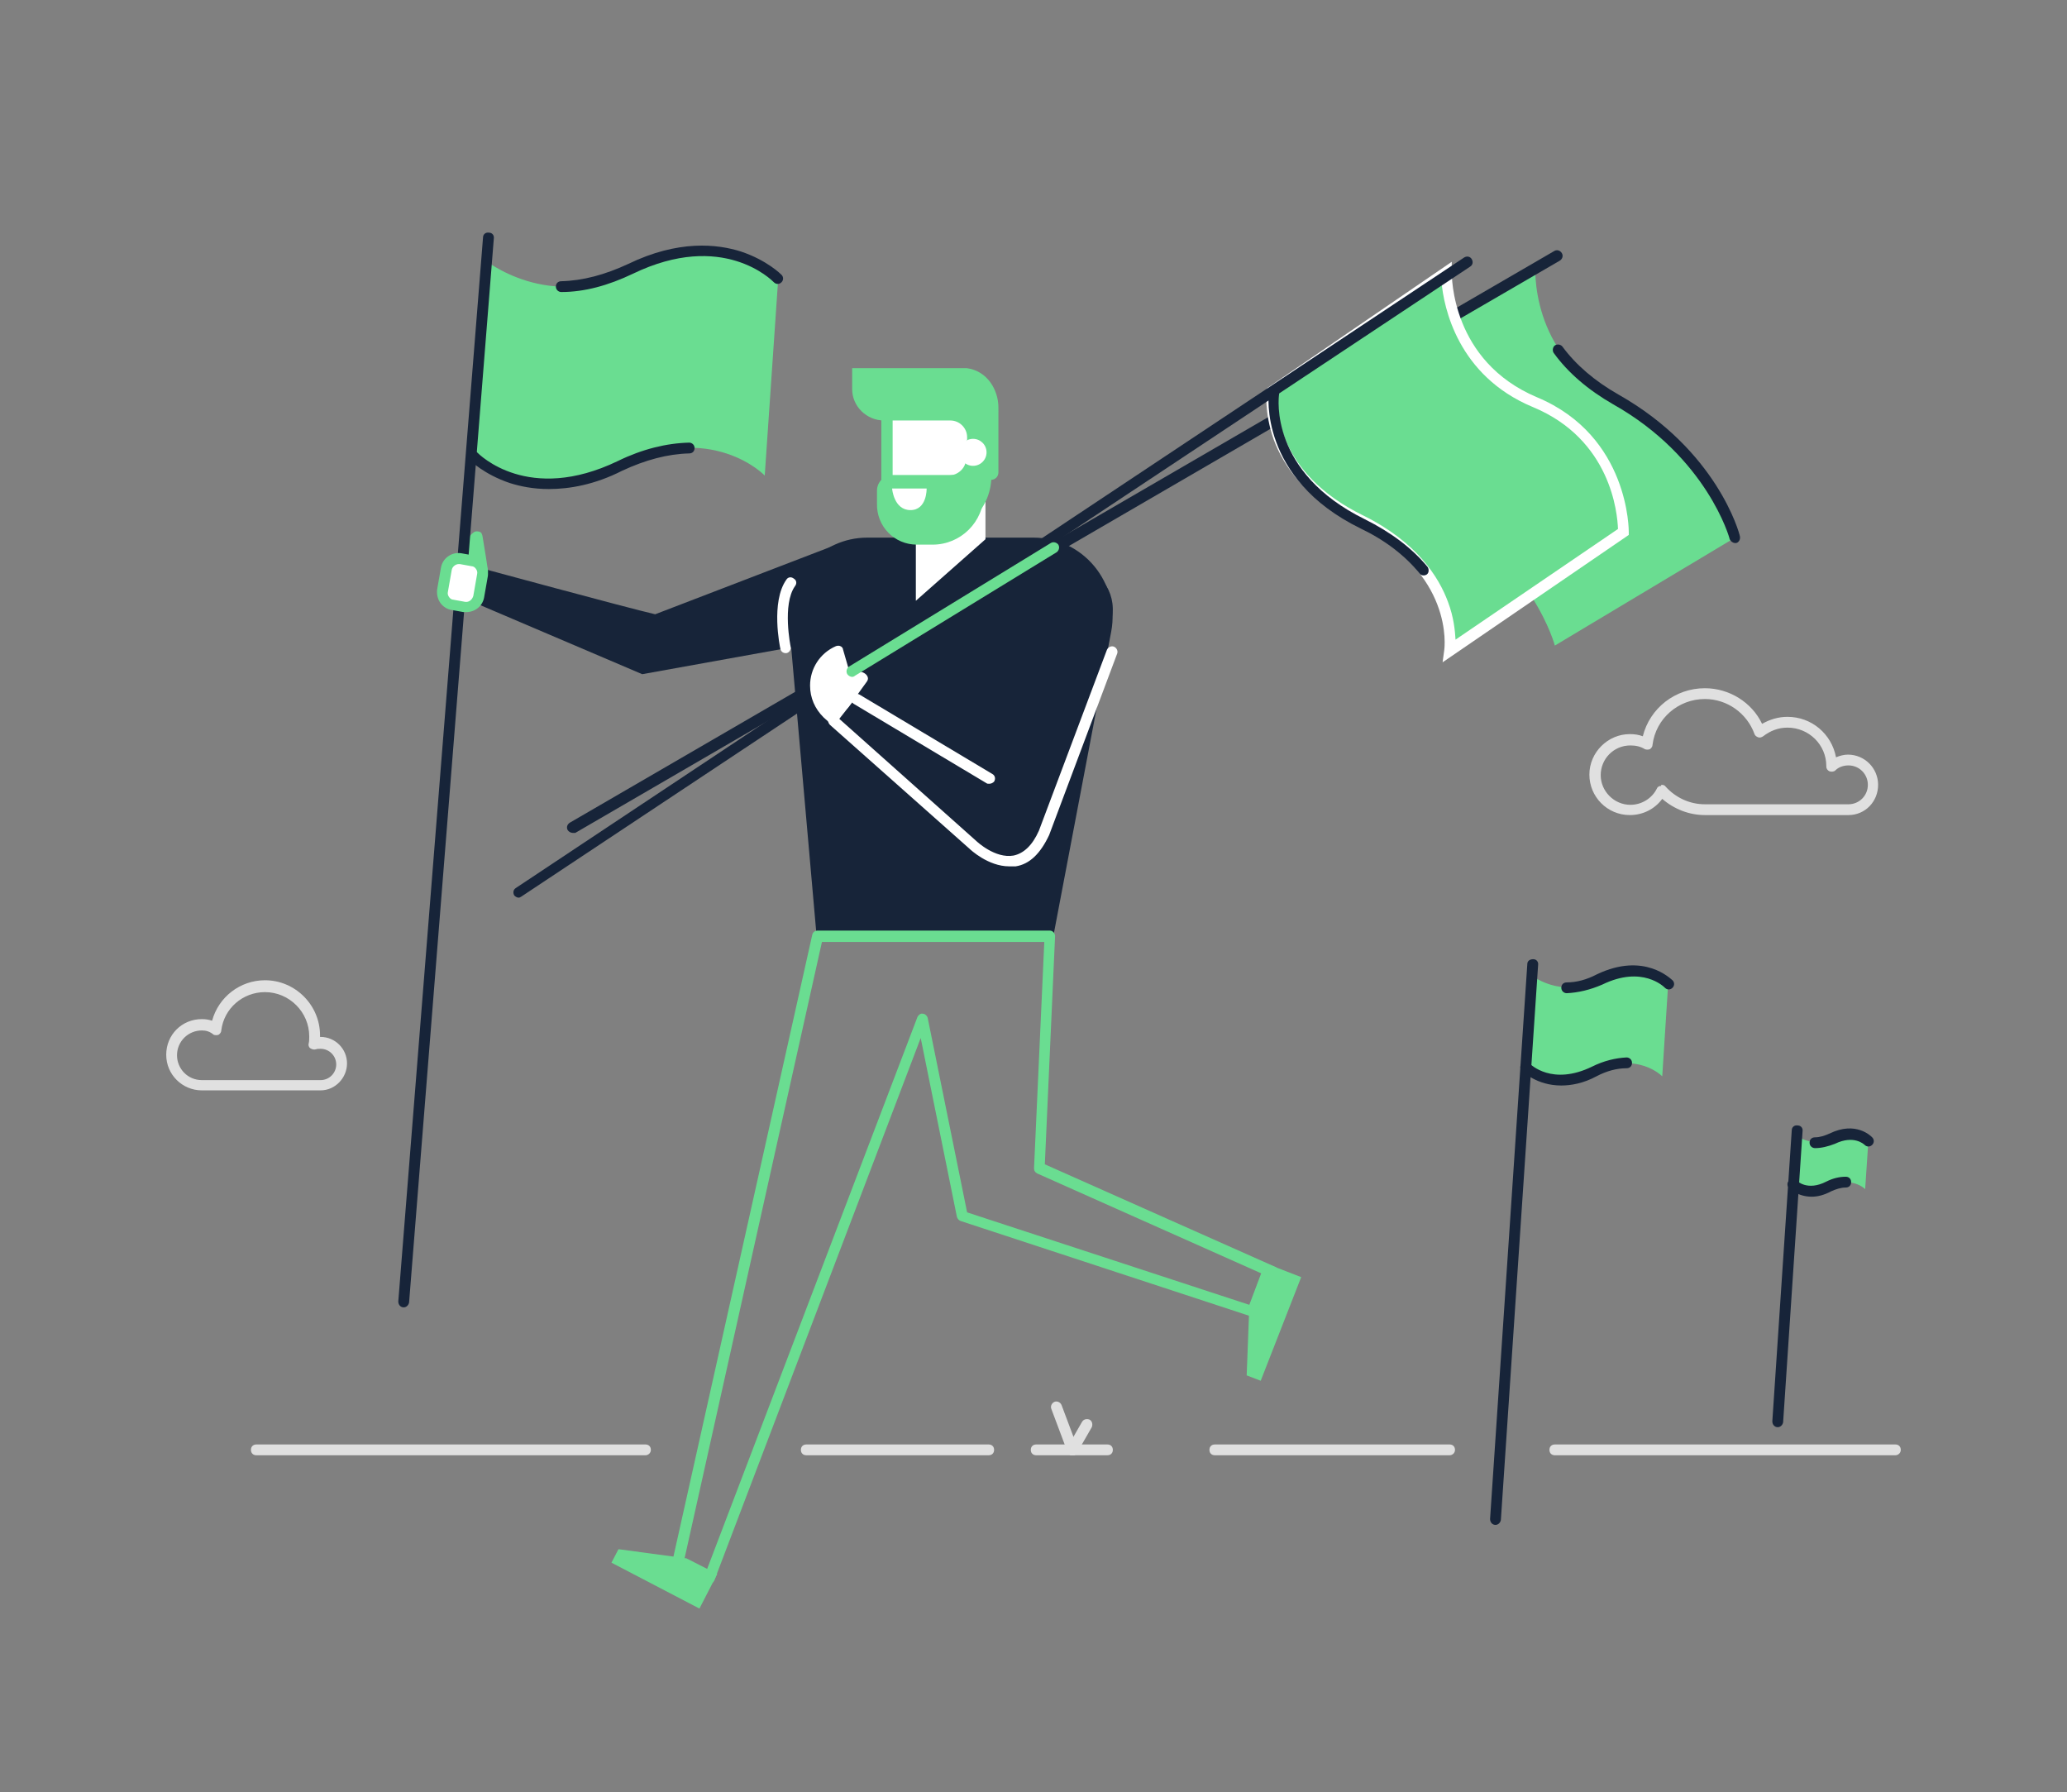 <?xml version="1.0" encoding="utf-8"?>
<!-- Generator: Adobe Illustrator 23.0.4, SVG Export Plug-In . SVG Version: 6.00 Build 0)  -->
<svg version="1.1" id="Layer_1" xmlns="http://www.w3.org/2000/svg" xmlns:xlink="http://www.w3.org/1999/xlink" x="0px" y="0px"
	 viewBox="0 0 383 332" enable-background="new 0 0 383 332" xml:space="preserve">
<rect x="0" y="0" width="383" height="332" fill="#808080" stroke="none"/>
<g>
	<g>
		<g>
			<path fill="#E0E0E0" d="M59.4,202h-22c-3.6,0-6.6-2.9-6.6-6.6s2.9-6.6,6.6-6.6c0.7,0,1.3,0.1,1.9,0.3c1.2-4.4,5.2-7.5,9.8-7.5
				c5.6,0,10.2,4.6,10.2,10.2c0,0.1,0,0.2,0,0.3c0,0,0,0,0.1,0c2.7,0,4.9,2.2,4.9,4.9S62.1,202,59.4,202z M37.4,190.9
				c-2.5,0-4.6,2-4.6,4.6c0,2.5,2,4.6,4.6,4.6h22c1.6,0,2.9-1.3,2.9-2.9s-1.3-2.9-2.9-2.9c-0.3,0-0.6,0-0.9,0.1
				c-0.3,0.1-0.7,0-1-0.2c-0.3-0.2-0.4-0.6-0.3-0.9c0.1-0.4,0.1-0.9,0.1-1.3c0-4.5-3.7-8.2-8.2-8.2c-4.1,0-7.6,3-8.1,7.1
				c0,0.3-0.2,0.6-0.5,0.8c-0.3,0.1-0.6,0.1-0.9,0C38.9,191.1,38.2,190.9,37.4,190.9z"/>
		</g>
	</g>
	<g>
		<g>
			<g>
				<g>
					<path fill="#172439" d="M88.2,105c0,0,28,7.6,33.2,8.8l34.1-13.1c4.8-1.4,9.7,1.8,10.7,6.8v0c0.9,4.7-2.1,9.2-6.7,10.1
						l-40.5,7.3l-31.9-13.6L88.2,105z"/>
				</g>
			</g>
		</g>
	</g>
	<g>
		<g>
			<g>
				<g>
					<g>
						<path fill="#172439" d="M151.5,173.4H195c0.1,0,0.2-0.1,0.2-0.1l10.7-56.3c1.7-9-5.2-17.4-14.4-17.4h-30.8
							c-8.5,0-15.2,7.3-14.5,15.8l5.1,57.9C151.4,173.4,151.4,173.4,151.5,173.4z"/>
					</g>
				</g>
			</g>
		</g>
	</g>
	<g>
		<g>
			<g>
				<g>
					<g>
						<path fill="#6ADD91" d="M131.4,293.4c-0.2,0-0.3,0-0.5-0.1l-5.8-3c-0.4-0.2-0.6-0.7-0.5-1.1l25.9-116c0.1-0.5,0.5-0.8,1-0.8
							h43c0.3,0,0.5,0.1,0.7,0.3c0.2,0.2,0.3,0.5,0.3,0.7l-1.9,42.3l42.7,19c0.2,0.1,0.4,0.3,0.5,0.6c0.1,0.2,0.1,0.5,0,0.8
							l-3.4,7.4c-0.2,0.5-0.7,0.7-1.2,0.5L178,226.2c-0.3-0.1-0.6-0.4-0.7-0.8l-6.7-33.1l-38.2,100.4c-0.1,0.3-0.3,0.5-0.6,0.6
							C131.7,293.4,131.6,293.4,131.4,293.4z M126.8,288.9l4.1,2.1L170,188.4c0.2-0.4,0.6-0.7,1-0.6c0.4,0,0.8,0.4,0.9,0.8l7.3,36
							l52.8,17.3l2.6-5.6l-42.4-18.9c-0.4-0.2-0.6-0.5-0.6-1l1.9-41.9h-41.2L126.8,288.9z"/>
					</g>
				</g>
			</g>
		</g>
	</g>
	<g>
		<g>
			<polygon fill="#6ADD91" points="127.2,288.7 114.6,287 113.3,289.5 129.6,298 132.9,291.6 			"/>
		</g>
	</g>
	<g>
		<g>
			<polygon fill="#6ADD91" points="231.5,241.7 231,254.8 233.6,255.8 241.1,236.6 234.4,234 			"/>
		</g>
	</g>
	<g>
		<g>
			<polygon fill="#FFFFFF" points="169.7,95.5 169.7,99.4 169.7,111.3 182.6,99.9 182.6,89.1 			"/>
		</g>
	</g>
	<g>
		<g>
			<g>
				<g>
					<g>
						<path fill="#FFFFFF" d="M172.3,98.1h0.4c5.6,0,10.1-4.5,10.1-10.1V76.8h-18.4v13.3C164.4,94.5,167.9,98.1,172.3,98.1z"/>
					</g>
					<g>
						<path fill="#6ADD91" d="M172.7,99.1h-0.4c-4.9,0-9-4-9-9V76.8c0-0.6,0.4-1,1-1h18.4c0.6,0,1,0.4,1,1V88
							C183.8,94.1,178.9,99.1,172.7,99.1z M165.4,77.8v12.3c0,3.8,3.1,7,7,7h0.4c5,0,9.1-4.1,9.1-9.1V77.8H165.4z"/>
					</g>
				</g>
			</g>
		</g>
	</g>
	<g>
		<g>
			<g>
				<g>
					<g>
						<path fill="#6ADD91" d="M157.9,68.2l21.2,0c3.9,0.5,5.9,4.1,5.9,7.3V78v9.5c0,0.8-0.6,1.4-1.4,1.4l0,0c-1.8,0-4.4-1.5-4.4-3.3
							v-4.6c0-1.7-1.4-3.1-3.1-3.1h-12.3c-3.2,0-5.9-2.6-5.9-5.8L157.9,68.2z"/>
					</g>
				</g>
			</g>
		</g>
	</g>
	<g>
		<g>
			<path fill="#FFFFFF" d="M89.5,105.9c-0.1-0.2-1.1-6.4-1.1-6.4s-2.1,1.5-0.8,4.7"/>
		</g>
		<g>
			<path fill="#6ADD91" d="M89.5,106.9c-0.5,0-0.9-0.3-1-0.8c0-0.1-0.1-0.5-0.2-1.2c-0.1,0.1-0.2,0.2-0.4,0.2
				c-0.5,0.2-1.1,0-1.3-0.6c-1.3-3.1,0.2-5.2,1.2-5.9c0.3-0.2,0.6-0.2,1-0.1s0.5,0.4,0.6,0.8c0.4,2.4,1,6.1,1,6.3
				c0.1,0.5-0.2,1.1-0.8,1.2C89.6,106.9,89.5,106.9,89.5,106.9z"/>
		</g>
	</g>
	<g>
		<g>
			<g>
				<path fill="#6ADD91" d="M308,199.4c0,0-4.6-4.8-12.8-0.9s-12.8-0.9-12.8-0.9l1.1-17.1c0,0,5.8,4.8,12.8,0.9
					c7-3.9,12.8,0.9,12.8,0.9L308,199.4z"/>
			</g>
		</g>
		<g>
			<g>
				<g>
					<path fill="#172439" d="M277.1,282.5C277.1,282.5,277,282.5,277.1,282.5c-0.6,0-1-0.5-1-1.1l6.9-102.8c0-0.6,0.5-0.9,1.1-0.9
						c0.6,0,1,0.5,0.9,1.1l-6.9,102.8C278,282.1,277.6,282.5,277.1,282.5z"/>
				</g>
			</g>
		</g>
		<g>
			<g>
				<path fill="#172439" d="M289.3,201.1c-4.6,0-7.1-2.6-7.3-2.7c-0.4-0.4-0.4-1,0-1.4c0.4-0.4,1-0.4,1.4,0
					c0.2,0.2,4.2,4.2,11.6,0.6c2.2-1.1,4.4-1.6,6.4-1.7c0,0,0,0,0,0c0.5,0,1,0.4,1,1c0,0.6-0.4,1-1,1c-1.8,0-3.7,0.5-5.6,1.5
					C293.4,200.7,291.1,201.1,289.3,201.1z"/>
			</g>
		</g>
		<g>
			<g>
				<path fill="#172439" d="M290.3,184c-0.5,0-1-0.4-1-1c0-0.6,0.4-1,1-1c1.8,0,3.7-0.5,5.6-1.5c8.8-4.2,13.7,0.9,14,1.1
					c0.4,0.4,0.4,1,0,1.4c-0.4,0.4-1,0.4-1.4,0c-0.2-0.2-4.2-4.2-11.6-0.6C294.6,183.4,292.4,183.9,290.3,184
					C290.3,184,290.3,184,290.3,184z"/>
			</g>
		</g>
	</g>
	<g>
		<g>
			<g>
				<path fill="#6ADD91" d="M345.6,220.3c0,0-2.4-2.5-6.7-0.5c-4.3,2.1-6.7-0.5-6.7-0.5l0.6-9c0,0,3,2.5,6.7,0.5s6.7,0.5,6.7,0.5
					L345.6,220.3z"/>
			</g>
		</g>
		<g>
			<g>
				<g>
					<path fill="#172439" d="M329.4,264.4C329.3,264.4,329.3,264.4,329.4,264.4c-0.6,0-1-0.5-1-1.1l3.6-53.9c0-0.6,0.5-1,1.1-0.9
						c0.6,0,1,0.5,0.9,1.1l-3.6,53.9C330.3,264,329.9,264.4,329.4,264.4z"/>
				</g>
			</g>
		</g>
		<g>
			<g>
				<path fill="#172439" d="M335.7,221.7c-2.6,0-4.1-1.5-4.2-1.6c-0.4-0.4-0.4-1,0-1.4c0.4-0.4,1-0.4,1.4,0c0.1,0.1,2,2,5.5,0.2
					c1.2-0.6,2.4-0.9,3.6-0.9c0.6,0,1,0.4,1,1c0,0.6-0.4,1-1,1c-0.9,0-1.8,0.3-2.7,0.7C338,221.4,336.8,221.7,335.7,221.7z"/>
			</g>
		</g>
		<g>
			<g>
				<path fill="#172439" d="M336.3,212.7c-0.5,0-1-0.4-1-1c0-0.6,0.4-1,1-1c0.9,0,1.8-0.3,2.7-0.7c4.9-2.4,7.7,0.5,7.9,0.7
					c0.4,0.4,0.4,1,0,1.4c-0.4,0.4-1,0.4-1.4,0c-0.1-0.1-2-1.9-5.5-0.2C338.7,212.4,337.5,212.7,336.3,212.7
					C336.3,212.7,336.3,212.7,336.3,212.7z"/>
			</g>
		</g>
	</g>
	<g>
		<g>
			<path fill="#E0E0E0" d="M342.5,151h-26.6c-2.9,0-5.7-1.1-7.9-3c-1.4,1.9-3.6,3-6,3c-4.2,0-7.5-3.4-7.5-7.5s3.4-7.5,7.5-7.5
				c0.8,0,1.6,0.1,2.4,0.4c1.3-5.2,6-8.9,11.5-8.9c4.5,0,8.7,2.6,10.6,6.6c1.4-0.8,3-1.3,4.7-1.3c4.5,0,8.2,3.2,9,7.5
				c0.7-0.3,1.5-0.5,2.2-0.5c3.1,0,5.6,2.5,5.6,5.6S345.6,151,342.5,151z M307.9,145.4c0.3,0,0.6,0.1,0.7,0.3
				c1.9,2.1,4.5,3.3,7.3,3.3h26.6c2,0,3.6-1.6,3.6-3.6s-1.6-3.6-3.6-3.6c-0.9,0-1.8,0.3-2.4,0.9c-0.3,0.3-0.7,0.3-1.1,0.2
				c-0.4-0.2-0.6-0.5-0.6-0.9c0,0,0-0.1,0-0.1c0-3.9-3.2-7.1-7.2-7.1c-1.7,0-3.2,0.6-4.5,1.6c-0.3,0.2-0.6,0.3-0.9,0.2
				c-0.3-0.1-0.6-0.3-0.7-0.6c-1.4-3.9-5.1-6.5-9.2-6.5c-4.9,0-9.1,3.6-9.7,8.5c0,0.3-0.2,0.6-0.5,0.8c-0.3,0.1-0.6,0.1-0.9,0
				c-0.8-0.5-1.7-0.7-2.7-0.7c-3.1,0-5.5,2.5-5.5,5.5s2.5,5.5,5.5,5.5c2.1,0,4-1.2,4.9-3c0.1-0.3,0.4-0.5,0.8-0.5
				C307.8,145.4,307.8,145.4,307.9,145.4z"/>
		</g>
	</g>
	<g>
		<g>
			<g>
				<g>
					<g>
						<path fill="#6ADD91" d="M169.9,100.9h2.9c5.2,0,9.5-4.2,9.5-9.5v-0.2c0-1.8-1.4-3.2-3.2-3.2h-13.7c-1.6,0-2.9,1.3-2.9,2.9v2.4
							C162.4,97.5,165.7,100.9,169.9,100.9z"/>
					</g>
				</g>
			</g>
		</g>
	</g>
	<g>
		<g>
			<path fill="#6ADD91" d="M180.8,80.3l-1.8,1.4V85c0,1.7-1.5,3.1-3.3,3.1H174V93l8.2-1.9c0,0,0-9.7,0-9.8
				C182.2,81.3,180.8,80.3,180.8,80.3z"/>
		</g>
	</g>
	<g>
		<g>
			<circle fill="#FFFFFF" cx="180.3" cy="83.8" r="2.5"/>
		</g>
	</g>
	<g>
		<g>
			<path fill="#FFFFFF" d="M145.6,121c-0.5,0-0.9-0.3-1-0.8c-0.1-0.4-1.8-8.7,1.1-12.8c0.3-0.5,0.9-0.6,1.4-0.2
				c0.5,0.3,0.6,0.9,0.2,1.4c-2.4,3.4-0.8,11.2-0.8,11.2c0.1,0.5-0.2,1.1-0.8,1.2C145.8,121,145.7,121,145.6,121z"/>
		</g>
	</g>
	<g>
		<g>
			<path fill="#FFFFFF" d="M165.3,90.5h6.4c0,0,0.1,4-3,4C165.6,94.5,165.3,90.5,165.3,90.5z"/>
		</g>
	</g>
	<g>
		<g>
			<path fill="#6ADD91" d="M141.7,88.1c0,0-9.8-10.3-27.3-1.8s-27.3-1.8-27.3-1.8L89.6,48c0,0,12.4,10.2,27.3,1.8s27.3,1.8,27.3,1.8
				L141.7,88.1z"/>
		</g>
	</g>
	<g>
		<g>
			<path fill="#172439" d="M74.8,242.2C74.7,242.2,74.7,242.2,74.8,242.2c-0.6,0-1-0.5-1-1.1L89.5,44c0-0.6,0.5-1,1.1-0.9
				c0.6,0,1,0.5,0.9,1.1L75.8,241.3C75.7,241.8,75.3,242.2,74.8,242.2z"/>
		</g>
	</g>
	<g>
		<g>
			<path fill="#172439" d="M101.7,90.6c-2.9,0-5.3-0.5-7.2-1.1c-4.8-1.6-7.4-4.2-7.5-4.3c-0.4-0.4-0.4-1,0-1.4c0.4-0.4,1-0.4,1.4,0
				c0.4,0.4,9.5,9.6,26.1,1.6c4.5-2.2,9-3.3,13.2-3.4c0,0,0,0,0,0c0.5,0,1,0.4,1,1c0,0.6-0.4,1-1,1c-4,0.1-8.1,1.2-12.4,3.2
				C110.2,89.8,105.5,90.6,101.7,90.6z"/>
		</g>
	</g>
	<g>
		<g>
			<path fill="#172439" d="M104,54.1c-0.5,0-1-0.4-1-1c0-0.6,0.4-1,1-1c4-0.1,8.1-1.2,12.4-3.2c9.3-4.5,16.5-3.7,20.9-2.3
				c4.8,1.6,7.4,4.2,7.5,4.3c0.4,0.4,0.4,1,0,1.4c-0.4,0.4-1,0.4-1.4,0c-0.4-0.4-9.5-9.6-26.1-1.6C112.7,52.9,108.3,54.1,104,54.1
				C104,54.1,104,54.1,104,54.1z"/>
		</g>
	</g>
	<g>
		<g>
			<path fill="#FFFFFF" d="M85.3,103.5l2.2,0.4c1.2,0.2,2,1.4,1.8,2.7l-0.7,4c-0.2,1.3-1.4,2.1-2.6,1.9l-2.2-0.4
				c-1.2-0.2-2-1.4-1.8-2.7l0.7-4C82.9,104.1,84.1,103.3,85.3,103.5z"/>
		</g>
		<g>
			<path fill="#6ADD91" d="M86.4,113.4c-0.2,0-0.4,0-0.5,0l-2.2-0.4c-0.8-0.1-1.6-0.6-2.1-1.3c-0.5-0.7-0.7-1.6-0.6-2.5l0.7-4
				c0.3-1.8,2-3,3.8-2.7c0,0,0,0,0,0l2.2,0.4c0.8,0.1,1.6,0.6,2.1,1.3c0.5,0.7,0.7,1.6,0.6,2.5l-0.7,4
				C89.4,112.3,88,113.4,86.4,113.4z M85,104.5c-0.6,0-1.2,0.5-1.3,1.1l-0.7,4c-0.1,0.4,0,0.7,0.2,1c0.2,0.3,0.5,0.5,0.8,0.5
				l2.2,0.4c0.7,0.1,1.3-0.4,1.5-1.1l0.7-4c0.1-0.4,0-0.7-0.2-1c-0.2-0.3-0.5-0.5-0.8-0.5l-2.2-0.4C85.1,104.5,85,104.5,85,104.5z"
				/>
		</g>
	</g>
	<g>
		<g>
			<g>
				<path fill="#6ADD91" d="M288.1,119.6c0,0-4-15.4-22.1-25.7s-15-25-15-25l33.5-20c0,0-1.4,17,15,25c16.3,8,22,25.7,22,25.7
					L288.1,119.6z"/>
			</g>
		</g>
		<g>
			<g>
				<path fill="#172439" d="M106.1,154.3c-0.3,0-0.7-0.2-0.9-0.5c-0.3-0.5-0.1-1.1,0.4-1.4L288,46.5c0.5-0.3,1.1-0.1,1.4,0.4
					c0.3,0.5,0.1,1.1-0.4,1.4l-182.4,106C106.4,154.3,106.3,154.3,106.1,154.3z"/>
			</g>
		</g>
		<g>
			<g>
				<path fill="#172439" d="M277.1,104.8c-0.3,0-0.6-0.1-0.8-0.4c-2.5-3.4-6-6.4-10.4-8.9c-18.4-10.4-15.5-25.9-15.5-26.1
					c0.1-0.5,0.6-0.9,1.2-0.8c0.5,0.1,0.9,0.6,0.8,1.2c-0.1,0.6-2.7,14.3,14.5,24c4.7,2.6,8.4,5.9,11,9.5c0.3,0.4,0.2,1.1-0.2,1.4
					C277.5,104.7,277.3,104.8,277.1,104.8z"/>
			</g>
		</g>
		<g>
			<g>
				<path fill="#172439" d="M321.5,100.6c-0.4,0-0.8-0.3-1-0.7c0-0.2-4.2-15.2-21.6-25c-4.7-2.7-8.4-5.9-11-9.5
					c-0.3-0.4-0.2-1.1,0.2-1.4c0.4-0.3,1.1-0.2,1.4,0.2c2.5,3.4,6,6.4,10.4,8.9c18.2,10.3,22.4,25.6,22.5,26.3
					c0.1,0.5-0.2,1.1-0.7,1.2C321.7,100.6,321.6,100.6,321.5,100.6z"/>
			</g>
		</g>
	</g>
	<g>
		<g>
			<g>
				<path fill="#6ADD91" d="M268.6,120.6c0,0,2.2-15-16.4-24.1s-16.4-24.1-16.4-24.1l32.2-22c0,0-0.4,17.1,16.4,24.1
					c16.8,7,16.4,24.1,16.4,24.1L268.6,120.6z"/>
			</g>
			<g>
				<path fill="#FFFFFF" d="M267.3,122.7l0.3-2.2c0.1-0.6,1.8-14.4-15.9-23.1c-9.9-4.9-14-11.4-15.7-16c-1.8-5.1-1.3-9-1.3-9.1
					l0.1-0.4L269,48.5l0,1.9c0,0.7-0.1,16.5,15.8,23.2c17.2,7.2,17,24.9,17,25l0,0.5L267.3,122.7z M236.7,72.9
					c-0.2,2.5-0.3,14.7,15.9,22.6c9.9,4.9,14,11.4,15.7,16c1.1,2.9,1.3,5.4,1.4,7l30.1-20.5c-0.1-2.9-1.3-16.6-15.8-22.6
					c-13.9-5.8-16.5-18.5-16.9-23.2L236.7,72.9z"/>
			</g>
		</g>
		<g>
			<g>
				<path fill="#172439" d="M96.1,166.3c-0.3,0-0.6-0.2-0.8-0.4c-0.3-0.5-0.2-1.1,0.3-1.4L271.3,47.7c0.5-0.3,1.1-0.2,1.4,0.3
					c0.3,0.5,0.2,1.1-0.3,1.4L96.6,166.1C96.4,166.2,96.3,166.3,96.1,166.3z"/>
			</g>
		</g>
		<g>
			<g>
				<path fill="#172439" d="M263.8,106.6c-0.3,0-0.6-0.1-0.8-0.4c-2.7-3.3-6.3-6.1-10.9-8.3c-19-9.3-17-25-17-25.1
					c0.1-0.5,0.6-0.9,1.1-0.8c0.5,0.1,0.9,0.6,0.8,1.1c-0.1,0.6-1.8,14.4,15.9,23.1c4.8,2.4,8.7,5.3,11.6,8.8
					c0.3,0.4,0.3,1.1-0.1,1.4C264.3,106.5,264,106.6,263.8,106.6z"/>
			</g>
		</g>
	</g>
	<g>
		<g>
			<g>
				<g>
					<g>
						<g>
							<path fill="#172439" d="M153,133.2l32.6,27.9c5.2,0.4,6.4-1.8,8-7l11.9-37.9c2-4.7-0.5-9.9-5.3-11.4l0,0
								c-4.5-1.3-9.3,1.3-10.8,5.8l-6.1,33.5c-0.1,0.6-24.3-15.3-24.3-15.3L153,133.2z"/>
						</g>
					</g>
				</g>
			</g>
			<g>
				<g>
					<path fill="#FFFFFF" d="M183.3,145.2c-0.2,0-0.4,0-0.5-0.1l-24.6-14.7c-0.5-0.3-0.6-0.9-0.3-1.4c0.3-0.5,0.9-0.6,1.4-0.3
						l24.6,14.7c0.5,0.3,0.6,0.9,0.3,1.4C184,145,183.7,145.2,183.3,145.2z"/>
				</g>
			</g>
		</g>
		<g>
			<g>
				<path fill="#FFFFFF" d="M187,160.5c-3.9,0-7.2-3.1-7.4-3.3l-25.8-22.9c-0.4-0.4-0.5-1-0.1-1.4c0.4-0.4,1-0.5,1.4-0.1l25.8,23
					c0.1,0.1,3.5,3.3,6.9,2.7c1.9-0.4,3.5-1.9,4.7-4.6l12.6-33.5c0.2-0.5,0.8-0.8,1.3-0.6c0.5,0.2,0.8,0.8,0.6,1.3l-12.6,33.6
					c-1.6,3.4-3.6,5.4-6.2,5.8C187.9,160.5,187.5,160.5,187,160.5z"/>
			</g>
		</g>
		<g>
			<g>
				<path fill="#FFFFFF" d="M157.6,128.9l-2.4-8.3h0c-2.6,1.1-4.2,3.6-4.2,6.4v0c0,1.9,0.8,3.8,2.2,5.1l1,0.9L157.6,128.9z"/>
			</g>
			<g>
				<path fill="#FFFFFF" d="M154.3,134.1c-0.3,0-0.5-0.1-0.7-0.3l-1-0.9c-1.6-1.6-2.5-3.6-2.5-5.9c0-3.1,1.8-6,4.8-7.3
					c0.3-0.1,0.6-0.1,0.8,0c0.3,0.1,0.5,0.4,0.5,0.6l2.4,8.3c0.1,0.3,0,0.6-0.2,0.9l-3.3,4.2C154.9,133.9,154.6,134.1,154.3,134.1
					C154.3,134.1,154.3,134.1,154.3,134.1z M154.6,122.1c-1.6,1.1-2.6,2.9-2.6,4.9c0,1.7,0.7,3.3,1.9,4.4l0.2,0.2l2.3-2.9
					L154.6,122.1z"/>
			</g>
		</g>
		<g>
			<g>
				<path fill="#FFFFFF" d="M156.4,130.4l3.4-4.7c0,0-1-1.3-2.6,1.3"/>
			</g>
			<g>
				<path fill="#FFFFFF" d="M156.4,131.4c-0.2,0-0.4-0.1-0.6-0.2c-0.4-0.3-0.5-0.9-0.2-1.4l1.3-1.8c-0.1,0-0.2-0.1-0.2-0.1
					c-0.5-0.3-0.6-0.9-0.3-1.4c0.8-1.3,1.7-2,2.6-2.1c0.7,0,1.3,0.3,1.6,0.7c0.3,0.4,0.3,0.8,0,1.2l-3.4,4.7
					C157,131.3,156.7,131.4,156.4,131.4z"/>
			</g>
		</g>
	</g>
	<g>
		<g>
			<path fill="#E0E0E0" d="M351.2,269.6h-63.1c-0.6,0-1-0.4-1-1s0.4-1,1-1h63.1c0.6,0,1,0.4,1,1S351.7,269.6,351.2,269.6z"/>
		</g>
	</g>
	<g>
		<g>
			<path fill="#E0E0E0" d="M119.6,269.6H47.5c-0.6,0-1-0.4-1-1s0.4-1,1-1h72.1c0.6,0,1,0.4,1,1S120.1,269.6,119.6,269.6z"/>
		</g>
	</g>
	<g>
		<g>
			<path fill="#E0E0E0" d="M183.2,269.6h-33.8c-0.6,0-1-0.4-1-1s0.4-1,1-1h33.8c0.6,0,1,0.4,1,1S183.8,269.6,183.2,269.6z"/>
		</g>
	</g>
	<g>
		<g>
			<path fill="#E0E0E0" d="M268.6,269.6h-43.5c-0.6,0-1-0.4-1-1s0.4-1,1-1h43.5c0.6,0,1,0.4,1,1S269.1,269.6,268.6,269.6z"/>
		</g>
	</g>
	<g>
		<g>
			<path fill="#E0E0E0" d="M198.7,269.6h-6.7c-0.6,0-1-0.4-1-1s0.4-1,1-1h6.7c0.6,0,1,0.4,1,1S199.2,269.6,198.7,269.6z"/>
		</g>
	</g>
	<g>
		<g>
			<path fill="#E0E0E0" d="M198.7,269.6c-0.2,0-0.3,0-0.5-0.1c-0.5-0.3-0.6-0.9-0.4-1.4l2.7-4.7c0.3-0.5,0.9-0.6,1.4-0.4
				c0.5,0.3,0.6,0.9,0.4,1.4l-2.7,4.7C199.3,269.5,199,269.6,198.7,269.6z"/>
		</g>
	</g>
	<g>
		<g>
			<path fill="#E0E0E0" d="M198.7,269.6c-0.4,0-0.8-0.2-0.9-0.6l-3-8c-0.2-0.5,0.1-1.1,0.6-1.3c0.5-0.2,1.1,0.1,1.3,0.6l3,8
				c0.2,0.5-0.1,1.1-0.6,1.3C198.9,269.6,198.8,269.6,198.7,269.6z"/>
		</g>
	</g>
	<g>
		<g>
			<path fill="#6ADD91" d="M157.9,125.4c-0.3,0-0.7-0.2-0.9-0.5c-0.3-0.5-0.1-1.1,0.3-1.4l37.4-22.9c0.5-0.3,1.1-0.1,1.4,0.3
				c0.3,0.5,0.1,1.1-0.3,1.4l-37.4,22.9C158.3,125.3,158.1,125.4,157.9,125.4z"/>
		</g>
	</g>
	<g>
		<g>
			<path fill="#E0E0E0" d="M205.2,269.6h-6.5c-0.6,0-1-0.4-1-1s0.4-1,1-1h6.5c0.6,0,1,0.4,1,1S205.8,269.6,205.2,269.6z"/>
		</g>
	</g>
</g>
</svg>

